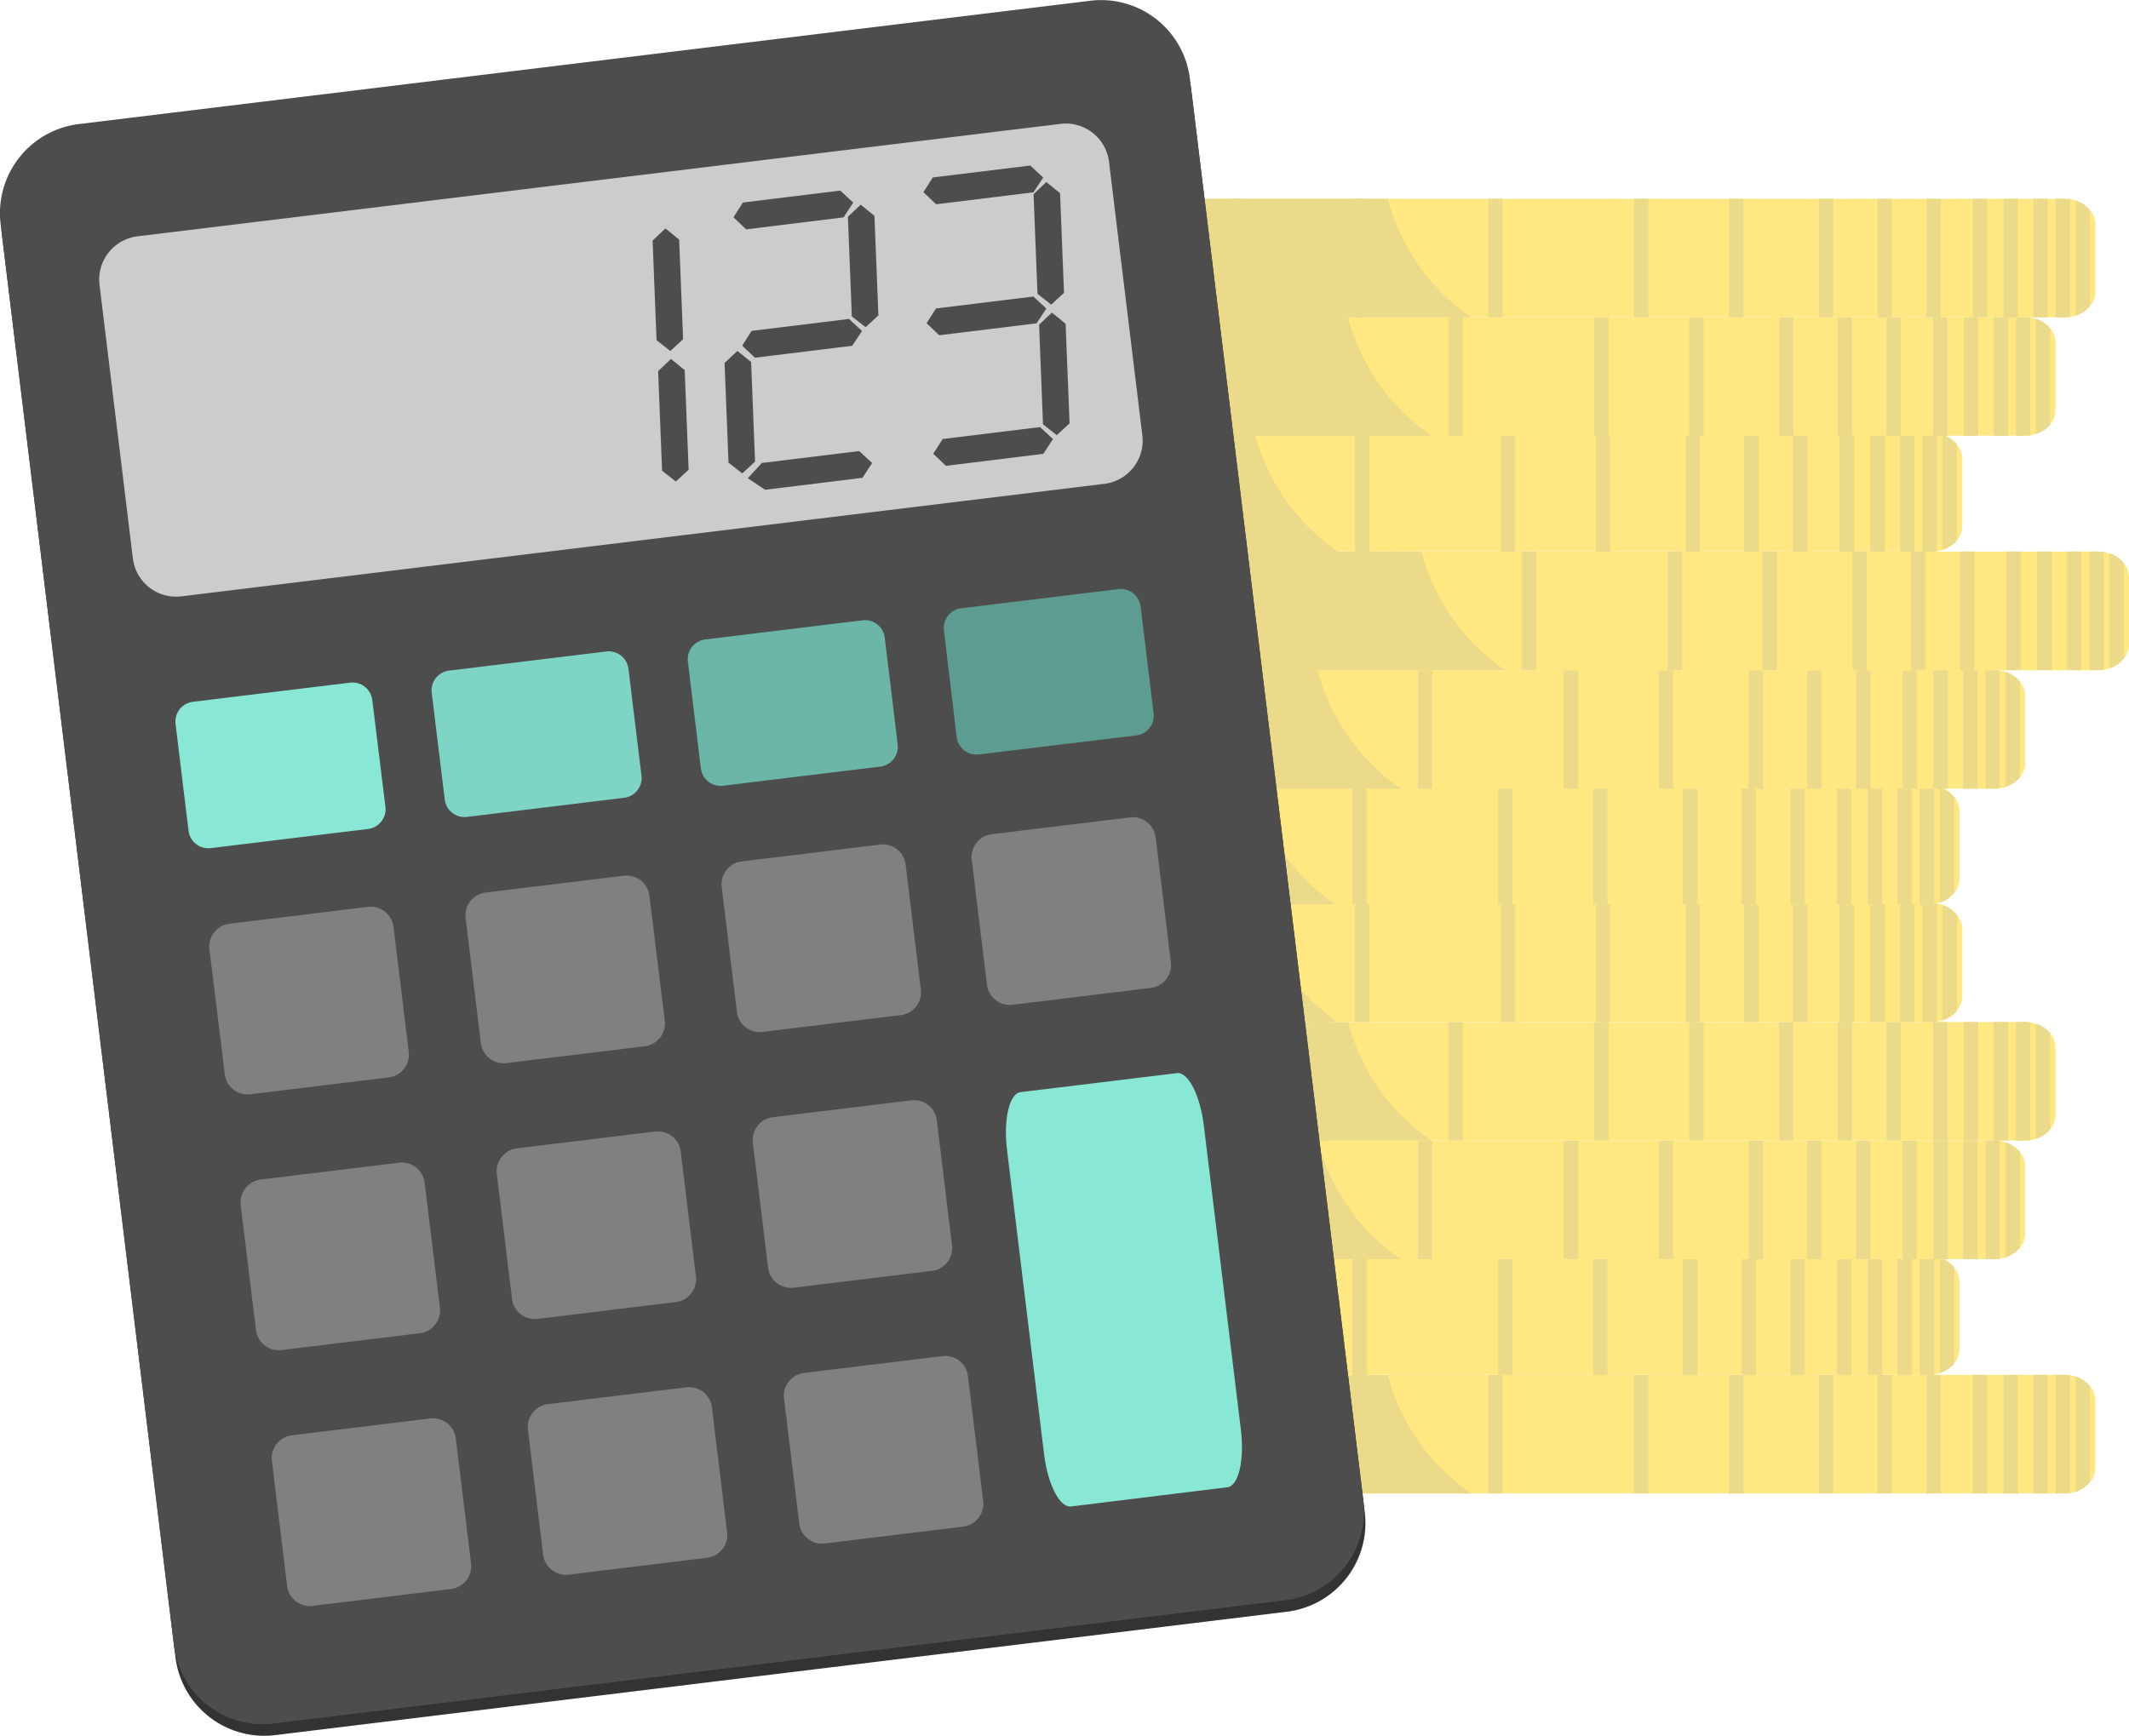 <svg id="Ebene_1" data-name="Ebene 1" xmlns="http://www.w3.org/2000/svg" viewBox="0 0 600 489.32"><path d="M590.53,450.17v18.88a6.41,6.41,0,0,1-1.49,4.07,8.59,8.59,0,0,1-4.07,2.72,9.11,9.11,0,0,1-1.58.38,9.59,9.59,0,0,1-1.53.11H223.72c-4.32,0-7.94-2.69-8.58-6.19a5.71,5.71,0,0,1-.08-.71V449.8a5.16,5.16,0,0,1,.08-.7c.64-3.5,4.26-6.19,8.58-6.19H581.86a10.92,10.92,0,0,1,1.53.1,9.11,9.11,0,0,1,1.58.38,8.54,8.54,0,0,1,4.07,2.73A6.4,6.4,0,0,1,590.53,450.17Z" transform="translate(0 -55.34)" style="fill:#ffe882"/><path d="M414.66,476.33H222.8a7.67,7.67,0,0,1-7.45-5.39,7.23,7.23,0,0,1-.21-.8,5.71,5.71,0,0,1-.08-.71V449.8a5.16,5.16,0,0,1,.08-.7,7.23,7.23,0,0,1,.21-.8,7.67,7.67,0,0,1,7.45-5.39H391.1A58.56,58.56,0,0,0,414.66,476.33Z" transform="translate(0 -55.34)" style="fill:#ebda8a"/><rect x="542.88" y="387.56" width="4.07" height="33.43" style="fill:#ebda8a"/><rect x="529.1" y="387.56" width="4.07" height="33.43" style="fill:#ebda8a"/><rect x="512.57" y="387.56" width="4.07" height="33.43" style="fill:#ebda8a"/><rect x="487.25" y="387.56" width="4.07" height="33.43" style="fill:#ebda8a"/><rect x="460.47" y="387.56" width="4.07" height="33.43" style="fill:#ebda8a"/><rect x="419.41" y="387.56" width="4.07" height="33.43" style="fill:#ebda8a"/><rect x="380.97" y="387.56" width="4.07" height="33.43" style="fill:#ebda8a"/><rect x="346.64" y="387.56" width="4.07" height="33.43" style="fill:#ebda8a"/><rect x="555.99" y="387.56" width="4.07" height="33.43" style="fill:#ebda8a"/><rect x="564.66" y="387.56" width="4.07" height="33.43" style="fill:#ebda8a"/><rect x="573.02" y="387.56" width="4.07" height="33.43" style="fill:#ebda8a"/><path d="M583.39,443v33.2a9.67,9.67,0,0,1-1.53.12h-2.54V442.9h2.54A9.67,9.67,0,0,1,583.39,443Z" transform="translate(0 -55.34)" style="fill:#ebda8a"/><path d="M589,446.12v27a8.66,8.66,0,0,1-4.07,2.73V443.39A8.58,8.58,0,0,1,589,446.12Z" transform="translate(0 -55.34)" style="fill:#ebda8a"/><path d="M552.23,416.75v18.88a6.39,6.39,0,0,1-1.48,4.05,8.53,8.53,0,0,1-4.06,2.73,9.56,9.56,0,0,1-1.6.38c-.25,0-.49.06-.75.08a6.62,6.62,0,0,1-.77,0H185.43c-4.32,0-7.94-2.71-8.57-6.2a4.31,4.31,0,0,1-.09-.71c0-.13,0-.25,0-.37V416.75c0-.13,0-.26,0-.38a4.06,4.06,0,0,1,.09-.7c.63-3.5,4.25-6.2,8.57-6.2H543.57l.69,0,.24,0h0l.33,0,.22,0a9.54,9.54,0,0,1,1.6.37l.22.07.22.08.17.07.26.11a1.92,1.92,0,0,1,.25.12l.07,0,.15.07a4.23,4.23,0,0,1,.41.23,7.58,7.58,0,0,1,1,.69,3,3,0,0,1,.42.35,7.38,7.38,0,0,1,.87.9A6.42,6.42,0,0,1,552.23,416.75Z" transform="translate(0 -55.34)" style="fill:#ffe882"/><path d="M376.37,442.91H184.51a7.67,7.67,0,0,1-7.45-5.41,5.38,5.38,0,0,1-.2-.79,4.31,4.31,0,0,1-.09-.71c0-.13,0-.25,0-.37V416.75c0-.13,0-.26,0-.38a4.06,4.06,0,0,1,.09-.7,5.51,5.51,0,0,1,.2-.8,7.66,7.66,0,0,1,7.45-5.4H352.8c.08.27.15.55.23.82a61.41,61.41,0,0,0,7.8,16.94A57.22,57.22,0,0,0,376.37,442.91Z" transform="translate(0 -55.34)" style="fill:#ebda8a"/><rect x="504.58" y="354.13" width="4.07" height="33.43" style="fill:#ebda8a"/><rect x="490.81" y="354.13" width="4.07" height="33.43" style="fill:#ebda8a"/><rect x="474.28" y="354.13" width="4.07" height="33.43" style="fill:#ebda8a"/><rect x="448.96" y="354.13" width="4.07" height="33.43" style="fill:#ebda8a"/><rect x="422.18" y="354.13" width="4.07" height="33.43" style="fill:#ebda8a"/><rect x="381.12" y="354.13" width="4.07" height="33.43" style="fill:#ebda8a"/><rect x="342.68" y="354.13" width="4.07" height="33.43" style="fill:#ebda8a"/><rect x="308.35" y="354.13" width="4.07" height="33.43" style="fill:#ebda8a"/><rect x="517.7" y="354.13" width="4.07" height="33.43" style="fill:#ebda8a"/><rect x="526.36" y="354.13" width="4.07" height="33.43" style="fill:#ebda8a"/><rect x="534.73" y="354.13" width="4.07" height="33.43" style="fill:#ebda8a"/><path d="M545.1,409.58v33.2a9.67,9.67,0,0,1-1.53.12H541V409.47h2.54A11,11,0,0,1,545.1,409.58Z" transform="translate(0 -55.34)" style="fill:#ebda8a"/><path d="M550.75,412.68v27a8.69,8.69,0,0,1-4.07,2.72V410A8.69,8.69,0,0,1,550.75,412.68Z" transform="translate(0 -55.34)" style="fill:#ebda8a"/><path d="M570.74,384.13V403a6.42,6.42,0,0,1-1.48,4.07,8.79,8.79,0,0,1-4.07,2.72,9.2,9.2,0,0,1-1.59.37,9.58,9.58,0,0,1-1.53.12H203.94a9.9,9.9,0,0,1-4-.82,7.44,7.44,0,0,1-4.63-5.75,1.84,1.84,0,0,1,0-.33c0-.12,0-.25,0-.38V384.13c0-.12,0-.25,0-.37a4.29,4.29,0,0,1,.08-.71c.63-3.49,4.26-6.2,8.58-6.2H562.07a10.9,10.9,0,0,1,1.53.12,10.23,10.23,0,0,1,1.59.37,8.68,8.68,0,0,1,4.07,2.74A6.39,6.39,0,0,1,570.74,384.13Z" transform="translate(0 -55.34)" style="fill:#ffe882"/><path d="M394.87,410.29H203a8,8,0,0,1-3.56-.82,7.31,7.31,0,0,1-4.13-5.75,1.84,1.84,0,0,1,0-.33c0-.12,0-.25,0-.38V384.13c0-.12,0-.25,0-.37a4.29,4.29,0,0,1,.08-.71,5.41,5.41,0,0,1,.21-.79,7.67,7.67,0,0,1,7.43-5.41H371.32a61.14,61.14,0,0,0,5.19,13.06,57.2,57.2,0,0,0,17.18,19.56Z" transform="translate(0 -55.34)" style="fill:#ebda8a"/><rect x="523.09" y="321.52" width="4.07" height="33.43" style="fill:#ebda8a"/><rect x="509.31" y="321.52" width="4.07" height="33.43" style="fill:#ebda8a"/><rect x="492.79" y="321.52" width="4.07" height="33.43" style="fill:#ebda8a"/><rect x="467.46" y="321.52" width="4.07" height="33.43" style="fill:#ebda8a"/><rect x="440.68" y="321.52" width="4.07" height="33.43" style="fill:#ebda8a"/><rect x="399.62" y="321.52" width="4.07" height="33.43" style="fill:#ebda8a"/><rect x="361.18" y="321.52" width="4.07" height="33.43" style="fill:#ebda8a"/><rect x="326.86" y="321.52" width="4.07" height="33.43" style="fill:#ebda8a"/><rect x="536.2" y="321.52" width="4.07" height="33.43" style="fill:#ebda8a"/><rect x="544.87" y="321.52" width="4.07" height="33.43" style="fill:#ebda8a"/><rect x="553.24" y="321.52" width="4.07" height="33.43" style="fill:#ebda8a"/><path d="M563.6,377v33.2a9.58,9.58,0,0,1-1.53.12h-2.54V376.86h2.54A10.91,10.91,0,0,1,563.6,377Z" transform="translate(0 -55.34)" style="fill:#ebda8a"/><path d="M569.25,380.07v27a8.61,8.61,0,0,1-4.06,2.72V377.35A8.61,8.61,0,0,1,569.25,380.07Z" transform="translate(0 -55.34)" style="fill:#ebda8a"/><path d="M579.31,350.7v18.89a6.39,6.39,0,0,1-1.48,4.05,7.48,7.48,0,0,1-.82.87,8.82,8.82,0,0,1-3.24,1.86,10.52,10.52,0,0,1-1.59.38l-.75.08-.78,0H212.52c-4.33,0-8-2.69-8.58-6.19a4,4,0,0,1-.08-.7c0-.13,0-.26,0-.37V350.7c0-.12,0-.25,0-.37a4.76,4.76,0,0,1,.07-.66c.55-3.24,3.68-5.8,7.56-6.2.34,0,.68,0,1,0H570.65a9.67,9.67,0,0,1,1.53.11,9.44,9.44,0,0,1,1.59.38,8.63,8.63,0,0,1,4.06,2.72A6.39,6.39,0,0,1,579.31,350.7Z" transform="translate(0 -55.34)" style="fill:#ffe882"/><path d="M403.45,376.85H211.58a7.66,7.66,0,0,1-7.43-5.39,5.54,5.54,0,0,1-.21-.8,4,4,0,0,1-.08-.7c0-.13,0-.26,0-.37V350.7c0-.12,0-.25,0-.37a4.76,4.76,0,0,1,.07-.66,7.59,7.59,0,0,1,6.74-6.2c.3,0,.61,0,.91,0H379.9a.06.06,0,0,0,0,0,61.55,61.55,0,0,0,4.24,11.17A57.47,57.47,0,0,0,403.45,376.85Z" transform="translate(0 -55.34)" style="fill:#ebda8a"/><rect x="531.67" y="288.08" width="4.07" height="33.43" style="fill:#ebda8a"/><rect x="517.89" y="288.08" width="4.07" height="33.43" style="fill:#ebda8a"/><rect x="501.37" y="288.08" width="4.07" height="33.43" style="fill:#ebda8a"/><rect x="476.04" y="288.08" width="4.07" height="33.43" style="fill:#ebda8a"/><rect x="449.26" y="288.08" width="4.07" height="33.43" style="fill:#ebda8a"/><rect x="408.2" y="288.08" width="4.07" height="33.43" style="fill:#ebda8a"/><rect x="369.76" y="288.08" width="4.07" height="33.43" style="fill:#ebda8a"/><rect x="335.43" y="288.08" width="4.07" height="33.43" style="fill:#ebda8a"/><rect x="544.78" y="288.08" width="4.07" height="33.43" style="fill:#ebda8a"/><rect x="553.45" y="288.08" width="4.07" height="33.43" style="fill:#ebda8a"/><rect x="561.81" y="288.08" width="4.07" height="33.43" style="fill:#ebda8a"/><path d="M572.18,343.54v33.2a9.67,9.67,0,0,1-1.53.12h-2.54V343.42h2.54A9.67,9.67,0,0,1,572.18,343.54Z" transform="translate(0 -55.34)" style="fill:#ebda8a"/><path d="M577.83,346.64v27a8.6,8.6,0,0,1-4.06,2.73V343.91A8.6,8.6,0,0,1,577.83,346.64Z" transform="translate(0 -55.34)" style="fill:#ebda8a"/><path d="M553,317.31V336.2a6.4,6.4,0,0,1-1.49,4.06,8.59,8.59,0,0,1-4.07,2.72,9.11,9.11,0,0,1-1.58.38l-.5.07h-.07l-.49,0H186.18c-4.32,0-7.94-2.69-8.57-6.18a6.16,6.16,0,0,1-.09-.72V316.94a1.48,1.48,0,0,0,0-.31c.35-3.08,3-5.61,6.5-6.36l.26-.06a11.51,11.51,0,0,1,1.87-.16H544.32l.77,0a1.76,1.76,0,0,1,.34,0h0l.41,0a9.11,9.11,0,0,1,1.58.38,8.54,8.54,0,0,1,4.07,2.73A6.4,6.4,0,0,1,553,317.31Z" transform="translate(0 -55.34)" style="fill:#ffe882"/><path d="M377.12,343.47H185.26a7.67,7.67,0,0,1-7.45-5.39,5.72,5.72,0,0,1-.2-.79,6.16,6.16,0,0,1-.09-.72V316.94a1.48,1.48,0,0,0,0-.31,7.47,7.47,0,0,1,6-6.41l.33-.07a8.75,8.75,0,0,1,1.37-.1h168.3c0,.07.05.15.07.23a58.58,58.58,0,0,0,23.42,33.15Z" transform="translate(0 -55.34)" style="fill:#ebda8a"/><rect x="505.34" y="254.7" width="4.07" height="33.43" style="fill:#ebda8a"/><rect x="491.56" y="254.7" width="4.07" height="33.43" style="fill:#ebda8a"/><rect x="475.04" y="254.7" width="4.07" height="33.43" style="fill:#ebda8a"/><rect x="449.71" y="254.7" width="4.07" height="33.43" style="fill:#ebda8a"/><rect x="422.93" y="254.7" width="4.07" height="33.43" style="fill:#ebda8a"/><rect x="381.87" y="254.7" width="4.07" height="33.43" style="fill:#ebda8a"/><rect x="343.43" y="254.7" width="4.07" height="33.43" style="fill:#ebda8a"/><rect x="309.1" y="254.7" width="4.07" height="33.43" style="fill:#ebda8a"/><rect x="518.45" y="254.7" width="4.07" height="33.43" style="fill:#ebda8a"/><rect x="527.12" y="254.7" width="4.07" height="33.43" style="fill:#ebda8a"/><rect x="535.48" y="254.7" width="4.07" height="33.43" style="fill:#ebda8a"/><path d="M545.85,310.16v33.2a11,11,0,0,1-1.53.11h-2.54V310h2.54A9.67,9.67,0,0,1,545.85,310.16Z" transform="translate(0 -55.34)" style="fill:#ebda8a"/><path d="M551.5,313.25v27a8.64,8.64,0,0,1-4.07,2.72V310.53A8.64,8.64,0,0,1,551.5,313.25Z" transform="translate(0 -55.34)" style="fill:#ebda8a"/><path d="M552.23,284.12V303a6.46,6.46,0,0,1-1.48,4.07,8.66,8.66,0,0,1-4.06,2.72,12.7,12.7,0,0,1-1.25.32h0l-.34.05a10.64,10.64,0,0,1-1.52.12H185.43a8.32,8.32,0,0,1-1.12-.07,2,2,0,0,1-.42-.06c-3.65-.55-6.53-3-7-6.15,0-.21-.06-.41-.07-.62s0-.25,0-.38V284.12c0-.13,0-.24,0-.37a4.18,4.18,0,0,1,.09-.71c.63-3.5,4.25-6.2,8.57-6.2H543.57l.69,0h.28l.33,0,.22,0a9.56,9.56,0,0,1,1.6.38l.22.07.22.08.17.07.26.1s0,0,0,0a1.76,1.76,0,0,0,.2.09,8.5,8.5,0,0,1,1.67,1c.16.12.3.24.42.35s.26.24.38.37a1.29,1.29,0,0,1,.16.17c.12.12.23.25.33.37A6.41,6.41,0,0,1,552.23,284.12Z" transform="translate(0 -55.34)" style="fill:#ffe882"/><path d="M376.37,310.28H184.05a3.69,3.69,0,0,1-.49,0,7.56,7.56,0,0,1-6.72-6.22c0-.21-.06-.41-.07-.62s0-.25,0-.38V284.12c0-.13,0-.24,0-.37a4.18,4.18,0,0,1,.09-.71,5.38,5.38,0,0,1,.2-.79,7.67,7.67,0,0,1,7.45-5.41H352.8c.08.27.15.55.23.82a58.61,58.61,0,0,0,23,32.39C376.15,310.12,376.25,310.2,376.37,310.28Z" transform="translate(0 -55.34)" style="fill:#ebda8a"/><rect x="504.58" y="221.51" width="4.07" height="33.43" style="fill:#ebda8a"/><rect x="490.81" y="221.51" width="4.07" height="33.43" style="fill:#ebda8a"/><rect x="474.28" y="221.51" width="4.07" height="33.43" style="fill:#ebda8a"/><rect x="448.96" y="221.51" width="4.07" height="33.43" style="fill:#ebda8a"/><rect x="422.18" y="221.51" width="4.07" height="33.43" style="fill:#ebda8a"/><rect x="381.12" y="221.51" width="4.07" height="33.43" style="fill:#ebda8a"/><rect x="342.68" y="221.51" width="4.07" height="33.43" style="fill:#ebda8a"/><rect x="308.35" y="221.51" width="4.07" height="33.43" style="fill:#ebda8a"/><rect x="517.7" y="221.51" width="4.07" height="33.43" style="fill:#ebda8a"/><rect x="526.36" y="221.51" width="4.07" height="33.43" style="fill:#ebda8a"/><rect x="534.73" y="221.51" width="4.07" height="33.43" style="fill:#ebda8a"/><path d="M545.1,277v33.2a9.67,9.67,0,0,1-1.53.12H541V276.85h2.54A9.67,9.67,0,0,1,545.1,277Z" transform="translate(0 -55.34)" style="fill:#ebda8a"/><path d="M550.75,280.06v27a8.63,8.63,0,0,1-4.07,2.73V277.34A8.62,8.62,0,0,1,550.75,280.06Z" transform="translate(0 -55.34)" style="fill:#ebda8a"/><path d="M570.74,251.52V270.4a6.39,6.39,0,0,1-1.48,4.05,8.66,8.66,0,0,1-4.07,2.73,8.36,8.36,0,0,1-1.59.37l-.75.09-.78,0H203.94a9.9,9.9,0,0,1-4-.82,7.43,7.43,0,0,1-4.63-5.75,1.76,1.76,0,0,1,0-.33c0-.12,0-.25,0-.36V251.52c0-.13,0-.26,0-.38a4.06,4.06,0,0,1,.08-.7c.63-3.51,4.26-6.2,8.58-6.2H562.07a8.54,8.54,0,0,1,1.53.12,9.2,9.2,0,0,1,1.59.37,8.79,8.79,0,0,1,4.07,2.72A6.4,6.4,0,0,1,570.74,251.52Z" transform="translate(0 -55.34)" style="fill:#ffe882"/><path d="M394.87,277.66H203a8,8,0,0,1-3.56-.82,7.3,7.3,0,0,1-4.13-5.75,1.76,1.76,0,0,1,0-.33c0-.12,0-.25,0-.36V251.52c0-.13,0-.26,0-.38a4.06,4.06,0,0,1,.08-.7,5.54,5.54,0,0,1,.21-.8,7.66,7.66,0,0,1,7.43-5.4H371.32a58.61,58.61,0,0,0,22.37,32.6C394.09,277.13,394.48,277.39,394.87,277.66Z" transform="translate(0 -55.34)" style="fill:#ebda8a"/><rect x="523.09" y="188.9" width="4.07" height="33.43" style="fill:#ebda8a"/><rect x="509.31" y="188.9" width="4.07" height="33.43" style="fill:#ebda8a"/><rect x="492.79" y="188.9" width="4.07" height="33.43" style="fill:#ebda8a"/><rect x="467.46" y="188.9" width="4.07" height="33.43" style="fill:#ebda8a"/><rect x="440.68" y="188.9" width="4.07" height="33.43" style="fill:#ebda8a"/><rect x="399.62" y="188.9" width="4.07" height="33.43" style="fill:#ebda8a"/><rect x="361.18" y="188.9" width="4.07" height="33.43" style="fill:#ebda8a"/><rect x="326.86" y="188.9" width="4.07" height="33.43" style="fill:#ebda8a"/><rect x="536.2" y="188.9" width="4.07" height="33.43" style="fill:#ebda8a"/><rect x="544.87" y="188.9" width="4.07" height="33.43" style="fill:#ebda8a"/><rect x="553.24" y="188.9" width="4.07" height="33.43" style="fill:#ebda8a"/><path d="M563.6,244.35v33.2a9.58,9.58,0,0,1-1.53.12h-2.54V244.24h2.54A10.91,10.91,0,0,1,563.6,244.35Z" transform="translate(0 -55.34)" style="fill:#ebda8a"/><path d="M569.25,247.45v27a8.61,8.61,0,0,1-4.06,2.72V244.73A8.61,8.61,0,0,1,569.25,247.45Z" transform="translate(0 -55.34)" style="fill:#ebda8a"/><path d="M600,218.08V237a6.41,6.41,0,0,1-1.48,4.06c-.13.15-.25.3-.39.44a8.66,8.66,0,0,1-3.67,2.29,10.23,10.23,0,0,1-1.59.37,10.9,10.9,0,0,1-1.53.12H233.21c-4.33,0-8-2.7-8.58-6.2a5.36,5.36,0,0,1-.09-.7c0-.13,0-.25,0-.38V218.08c0-.13,0-.25,0-.38.23-3.53,3.5-6.43,7.63-6.85a8.84,8.84,0,0,1,1,0H591.34a9.58,9.58,0,0,1,1.53.12,9.2,9.2,0,0,1,1.59.37,8.74,8.74,0,0,1,3.67,2.28c.14.14.26.29.39.44A6.44,6.44,0,0,1,600,218.08Z" transform="translate(0 -55.34)" style="fill:#ffe882"/><path d="M424.14,244.24H232.27a7.66,7.66,0,0,1-7.44-5.41,7,7,0,0,1-.2-.79,5.36,5.36,0,0,1-.09-.7c0-.13,0-.25,0-.38V218.08c0-.13,0-.25,0-.38a7.83,7.83,0,0,1,.15-1,7.61,7.61,0,0,1,6.66-5.88,7.09,7.09,0,0,1,.92,0H400.58v0A58.66,58.66,0,0,0,424.14,244.24Z" transform="translate(0 -55.34)" style="fill:#ebda8a"/><rect x="552.36" y="155.46" width="4.07" height="33.43" style="fill:#ebda8a"/><rect x="538.58" y="155.46" width="4.07" height="33.43" style="fill:#ebda8a"/><rect x="522.06" y="155.46" width="4.07" height="33.43" style="fill:#ebda8a"/><rect x="496.73" y="155.46" width="4.07" height="33.43" style="fill:#ebda8a"/><rect x="469.95" y="155.46" width="4.07" height="33.43" style="fill:#ebda8a"/><rect x="428.89" y="155.46" width="4.07" height="33.43" style="fill:#ebda8a"/><rect x="390.45" y="155.46" width="4.07" height="33.43" style="fill:#ebda8a"/><rect x="356.13" y="155.46" width="4.07" height="33.43" style="fill:#ebda8a"/><rect x="565.47" y="155.46" width="4.07" height="33.43" style="fill:#ebda8a"/><rect x="574.14" y="155.46" width="4.07" height="33.43" style="fill:#ebda8a"/><rect x="582.5" y="155.46" width="4.07" height="33.43" style="fill:#ebda8a"/><path d="M592.87,210.92v33.2a11,11,0,0,1-1.53.11H588.8V210.8h2.54A9.67,9.67,0,0,1,592.87,210.92Z" transform="translate(0 -55.34)" style="fill:#ebda8a"/><path d="M598.52,214v27a8.64,8.64,0,0,1-4.07,2.72V211.29A8.64,8.64,0,0,1,598.52,214Z" transform="translate(0 -55.34)" style="fill:#ebda8a"/><path d="M553,184.7v18.88a6.42,6.42,0,0,1-1.49,4.06,8.54,8.54,0,0,1-4.07,2.73,10.1,10.1,0,0,1-1.58.37,4,4,0,0,1-.5.06h0l-.24,0-.13,0H186.18c-4.32,0-7.94-2.7-8.57-6.19a5.36,5.36,0,0,1-.09-.7V184.32a5.74,5.74,0,0,1,.09-.71c.63-3.49,4.25-6.19,8.57-6.19H544.83l.4,0a4.36,4.36,0,0,1,.62.07,9.09,9.09,0,0,1,1.58.37c.22.07.42.15.61.23a.26.26,0,0,1,.13.06h0a8.38,8.38,0,0,1,3.31,2.43A6.43,6.43,0,0,1,553,184.7Z" transform="translate(0 -55.34)" style="fill:#ffe882"/><path d="M377.12,210.85H185.26a7.66,7.66,0,0,1-7.45-5.4,6.34,6.34,0,0,1-.29-1.49V184.32a5.74,5.74,0,0,1,.09-.71,5.38,5.38,0,0,1,.2-.79,7.66,7.66,0,0,1,7.45-5.4h168.3c.07.25.14.51.22.78a58.49,58.49,0,0,0,23.27,32.6S377.09,210.84,377.12,210.85Z" transform="translate(0 -55.34)" style="fill:#ebda8a"/><rect x="505.34" y="122.08" width="4.07" height="33.43" style="fill:#ebda8a"/><rect x="491.56" y="122.08" width="4.07" height="33.43" style="fill:#ebda8a"/><rect x="475.04" y="122.08" width="4.07" height="33.43" style="fill:#ebda8a"/><rect x="449.71" y="122.08" width="4.07" height="33.43" style="fill:#ebda8a"/><rect x="422.93" y="122.08" width="4.07" height="33.43" style="fill:#ebda8a"/><rect x="381.87" y="122.08" width="4.07" height="33.43" style="fill:#ebda8a"/><rect x="343.43" y="122.08" width="4.07" height="33.43" style="fill:#ebda8a"/><rect x="309.1" y="122.08" width="4.07" height="33.43" style="fill:#ebda8a"/><rect x="518.45" y="122.08" width="4.07" height="33.43" style="fill:#ebda8a"/><rect x="527.12" y="122.08" width="4.07" height="33.43" style="fill:#ebda8a"/><rect x="535.48" y="122.08" width="4.07" height="33.43" style="fill:#ebda8a"/><path d="M545.85,177.54v33.2a11,11,0,0,1-1.53.11h-2.54V177.42h2.54A9.67,9.67,0,0,1,545.85,177.54Z" transform="translate(0 -55.34)" style="fill:#ebda8a"/><path d="M551.5,180.63v27a8.64,8.64,0,0,1-4.07,2.72V177.91A8.64,8.64,0,0,1,551.5,180.63Z" transform="translate(0 -55.34)" style="fill:#ebda8a"/><path d="M579.31,152v18.88a6.39,6.39,0,0,1-1.48,4.05,8.65,8.65,0,0,1-4.06,2.73,9.44,9.44,0,0,1-1.59.38,11,11,0,0,1-1.53.12H212.52a10,10,0,0,1-3.88-.78,7.58,7.58,0,0,1-4.69-5.37,3.31,3.31,0,0,1-.07-.47,2.64,2.64,0,0,1,0-.29c0-.13,0-.26,0-.37V152c0-.13,0-.25,0-.38a4.93,4.93,0,0,1,.07-.66c.55-3.23,3.68-5.8,7.56-6.2.34,0,.68,0,1,0H570.65c.32,0,.65,0,1,0l.57.07a9.44,9.44,0,0,1,1.59.38,8.71,8.71,0,0,1,4.06,2.72A6.4,6.4,0,0,1,579.31,152Z" transform="translate(0 -55.34)" style="fill:#ffe882"/><path d="M403.45,178.2H211.58a8,8,0,0,1-3.44-.78,7.33,7.33,0,0,1-4.19-5.37,3.31,3.31,0,0,1-.07-.47,2.64,2.64,0,0,1,0-.29c0-.13,0-.26,0-.37V152c0-.13,0-.25,0-.38a4.93,4.93,0,0,1,.07-.66,7.59,7.59,0,0,1,6.74-6.2c.3,0,.61,0,.91,0H379.9a.06.06,0,0,0,0,0,58.66,58.66,0,0,0,22.44,32.62Z" transform="translate(0 -55.34)" style="fill:#ebda8a"/><rect x="531.67" y="89.42" width="4.07" height="33.43" style="fill:#ebda8a"/><rect x="517.89" y="89.42" width="4.07" height="33.43" style="fill:#ebda8a"/><rect x="501.37" y="89.42" width="4.07" height="33.43" style="fill:#ebda8a"/><rect x="476.04" y="89.42" width="4.07" height="33.43" style="fill:#ebda8a"/><rect x="449.26" y="89.42" width="4.07" height="33.43" style="fill:#ebda8a"/><rect x="408.2" y="89.42" width="4.07" height="33.43" style="fill:#ebda8a"/><rect x="369.76" y="89.42" width="4.07" height="33.43" style="fill:#ebda8a"/><rect x="335.43" y="89.42" width="4.07" height="33.43" style="fill:#ebda8a"/><rect x="544.78" y="89.42" width="4.07" height="33.43" style="fill:#ebda8a"/><rect x="553.45" y="89.42" width="4.07" height="33.43" style="fill:#ebda8a"/><rect x="561.81" y="89.42" width="4.07" height="33.43" style="fill:#ebda8a"/><path d="M572.18,144.87v33.2a9.67,9.67,0,0,1-1.53.12h-2.54V144.76h2.54A11,11,0,0,1,572.18,144.87Z" transform="translate(0 -55.34)" style="fill:#ebda8a"/><path d="M577.83,148v27a8.66,8.66,0,0,1-4.06,2.72V145.25A8.66,8.66,0,0,1,577.83,148Z" transform="translate(0 -55.34)" style="fill:#ebda8a"/><path d="M590.53,118.66v18.88a6.4,6.4,0,0,1-1.49,4.05,6.09,6.09,0,0,1-.82.87,8.76,8.76,0,0,1-3.25,1.86,8.26,8.26,0,0,1-1.58.37,4.61,4.61,0,0,1-.5.07h-.21c-.27,0-.54,0-.82,0H223.72c-.31,0-.63,0-.95,0-3.9-.37-7-2.91-7.63-6.16a5.16,5.16,0,0,1-.08-.7V118.28a5.35,5.35,0,0,1,.08-.7c.64-3.51,4.26-6.2,8.58-6.2H581.86a8.54,8.54,0,0,1,1.53.12,8.26,8.26,0,0,1,1.58.37,8.52,8.52,0,0,1,4.07,2.72A6.41,6.41,0,0,1,590.53,118.66Z" transform="translate(0 -55.34)" style="fill:#ffe882"/><path d="M414.66,144.8H222.8a7.94,7.94,0,0,1-.85,0,7.56,7.56,0,0,1-6.81-6.16,5.16,5.16,0,0,1-.08-.7V118.28a5.35,5.35,0,0,1,.08-.7,7.23,7.23,0,0,1,.21-.8,7.66,7.66,0,0,1,7.45-5.4H391.1a58.62,58.62,0,0,0,23.49,33.38Z" transform="translate(0 -55.34)" style="fill:#ebda8a"/><rect x="542.88" y="56.03" width="4.07" height="33.43" style="fill:#ebda8a"/><rect x="529.1" y="56.03" width="4.07" height="33.43" style="fill:#ebda8a"/><rect x="512.57" y="56.03" width="4.07" height="33.43" style="fill:#ebda8a"/><rect x="487.25" y="56.03" width="4.07" height="33.43" style="fill:#ebda8a"/><rect x="460.47" y="56.03" width="4.07" height="33.43" style="fill:#ebda8a"/><rect x="419.41" y="56.03" width="4.07" height="33.43" style="fill:#ebda8a"/><rect x="380.97" y="56.03" width="4.07" height="33.43" style="fill:#ebda8a"/><rect x="346.64" y="56.03" width="4.07" height="33.43" style="fill:#ebda8a"/><rect x="555.99" y="56.03" width="4.07" height="33.43" style="fill:#ebda8a"/><rect x="564.66" y="56.03" width="4.07" height="33.43" style="fill:#ebda8a"/><rect x="573.02" y="56.03" width="4.07" height="33.43" style="fill:#ebda8a"/><path d="M583.39,111.49v33.2a9.67,9.67,0,0,1-1.53.12h-2.54V111.37h2.54A9.67,9.67,0,0,1,583.39,111.49Z" transform="translate(0 -55.34)" style="fill:#ebda8a"/><path d="M589,114.59v27a8.58,8.58,0,0,1-4.07,2.73V111.87A8.57,8.57,0,0,1,589,114.59Z" transform="translate(0 -55.34)" style="fill:#ebda8a"/><path d="M384.6,481.44a25.18,25.18,0,0,1-21.76,28.21L77.32,544.48a25.22,25.22,0,0,1-27.9-22.23L.59,121.88A25.29,25.29,0,0,1,22.41,93.61L307.93,58.79a25.21,25.21,0,0,1,27.84,22.28Z" transform="translate(0 -55.34)" style="fill:#333"/><path d="M384.2,478.18a25.19,25.19,0,0,1-21.76,28.21L76.92,541.21A25.21,25.21,0,0,1,49,519L.19,118.62A25.3,25.3,0,0,1,22,90.34L307.53,55.52A25.22,25.22,0,0,1,335.37,77.8Z" transform="translate(0 -55.34)" style="fill:#4d4d4d"/><path d="M321.93,178a12.28,12.28,0,0,1-10.65,13.72L51.07,223.45a12.27,12.27,0,0,1-13.63-10.77l-9.39-77a12.29,12.29,0,0,1,10.66-13.72L298.92,90.25A12.28,12.28,0,0,1,312.55,101Z" transform="translate(0 -55.34)" style="fill:#ccc"/><path d="M115.21,352a6.48,6.48,0,0,1-5.82,7.07l-38.68,4.71a6.48,6.48,0,0,1-7.34-5.48L59,322.8a6.49,6.49,0,0,1,5.82-7.08L103.54,311a6.48,6.48,0,0,1,7.34,5.49Z" transform="translate(0 -55.34)" style="fill:gray"/><path d="M124,424.1a6.49,6.49,0,0,1-5.82,7.08l-38.68,4.71a6.48,6.48,0,0,1-7.34-5.47L67.82,394.9a6.49,6.49,0,0,1,5.82-7.08l38.67-4.71a6.48,6.48,0,0,1,7.35,5.48Z" transform="translate(0 -55.34)" style="fill:gray"/><path d="M132.77,496.2a6.49,6.49,0,0,1-5.82,7.08L88.27,508a6.47,6.47,0,0,1-7.34-5.48L76.61,467a6.49,6.49,0,0,1,5.81-7.08l38.68-4.71a6.47,6.47,0,0,1,7.34,5.48Z" transform="translate(0 -55.34)" style="fill:gray"/><path d="M187.37,343.22a6.48,6.48,0,0,1-5.81,7.07L142.88,355a6.49,6.49,0,0,1-7.35-5.47L131.21,314a6.47,6.47,0,0,1,5.82-7.08l38.68-4.71A6.46,6.46,0,0,1,183,307.7Z" transform="translate(0 -55.34)" style="fill:gray"/><path d="M196.15,415.31a6.48,6.48,0,0,1-5.81,7.08l-38.68,4.71a6.48,6.48,0,0,1-7.34-5.48L140,386.12a6.5,6.5,0,0,1,5.82-7.09l38.68-4.7a6.46,6.46,0,0,1,7.33,5.47Z" transform="translate(0 -55.34)" style="fill:gray"/><path d="M204.93,487.41a6.46,6.46,0,0,1-5.81,7.07l-38.68,4.71a6.47,6.47,0,0,1-7.35-5.46l-4.32-35.51a6.48,6.48,0,0,1,5.82-7.09l38.67-4.7a6.48,6.48,0,0,1,7.35,5.46Z" transform="translate(0 -55.34)" style="fill:gray"/><path d="M259.53,334.41a6.47,6.47,0,0,1-5.8,7.09l-38.68,4.71a6.48,6.48,0,0,1-7.35-5.47l-4.32-35.52a6.46,6.46,0,0,1,5.81-7.07l38.69-4.71a6.46,6.46,0,0,1,7.33,5.47Z" transform="translate(0 -55.34)" style="fill:gray"/><path d="M330,326.76a6.47,6.47,0,0,1-5.82,7.08l-38.67,4.72a6.51,6.51,0,0,1-7.35-5.49l-4.32-35.5a6.48,6.48,0,0,1,5.81-7.09l38.69-4.71a6.5,6.5,0,0,1,7.34,5.49Z" transform="translate(0 -55.34)" style="fill:gray"/><path d="M268.32,406.53a6.48,6.48,0,0,1-5.81,7.07l-38.68,4.71a6.48,6.48,0,0,1-7.35-5.48l-4.33-35.51a6.48,6.48,0,0,1,5.82-7.07l38.68-4.72A6.49,6.49,0,0,1,264,371Z" transform="translate(0 -55.34)" style="fill:gray"/><path d="M277.1,478.62a6.48,6.48,0,0,1-5.81,7.08l-38.68,4.71a6.48,6.48,0,0,1-7.35-5.48l-4.32-35.51a6.48,6.48,0,0,1,5.82-7.08l38.67-4.71a6.47,6.47,0,0,1,7.34,5.48Z" transform="translate(0 -55.34)" style="fill:gray"/><path d="M108.64,282.9a5.62,5.62,0,0,1-5,6.13L59.52,294.4a5.63,5.63,0,0,1-6.37-4.75l-3.69-30.36a5.62,5.62,0,0,1,5-6.13l44.08-5.37a5.62,5.62,0,0,1,6.36,4.74Z" transform="translate(0 -55.34)" style="fill:#89e7d5"/><path d="M180.8,274.11a5.61,5.61,0,0,1-5,6.13l-44.08,5.37a5.62,5.62,0,0,1-6.36-4.75l-3.71-30.36a5.62,5.62,0,0,1,5-6.13L170.74,239a5.62,5.62,0,0,1,6.36,4.76Z" transform="translate(0 -55.34)" style="fill:#7ed5c5"/><path d="M253,265.32a5.62,5.62,0,0,1-5,6.13l-44.08,5.36a5.62,5.62,0,0,1-6.38-4.73l-3.69-30.36a5.62,5.62,0,0,1,5.05-6.14l44.07-5.37a5.62,5.62,0,0,1,6.36,4.75Z" transform="translate(0 -55.34)" style="fill:#6cb6a8"/><path d="M325.13,256.53a5.6,5.6,0,0,1-5,6.13L276,268a5.63,5.63,0,0,1-6.37-4.75L266,232.93a5.61,5.61,0,0,1,5-6.14l44.07-5.37a5.61,5.61,0,0,1,6.36,4.76Z" transform="translate(0 -55.34)" style="fill:#5d9c90"/><path d="M349.73,458.5c1,8.5-.68,15.71-3.82,16.08L301.82,480c-3.14.39-6.54-6.2-7.57-14.7l-10.47-86c-1-8.5.68-15.71,3.83-16.1l44.07-5.36c3.16-.39,6.54,6.21,7.58,14.71Z" transform="translate(0 -55.34)" style="fill:#89e7d5"/><polygon points="210.29 64.65 206.71 61.25 209.36 57.09 236.81 53.72 240.46 57.11 237.74 61.27 210.29 64.65" style="fill:#4d4d4d"/><polygon points="212.75 100.83 209.17 97.44 211.82 93.27 239.27 89.91 242.93 93.29 240.19 97.47 212.75 100.83" style="fill:#4d4d4d"/><polygon points="215.62 138.06 210.75 134.81 214.69 130.51 242.14 127.15 245.79 130.53 243.06 134.69 215.62 138.06" style="fill:#4d4d4d"/><polygon points="263.82 57.58 260.24 54.18 262.89 50.02 290.34 46.66 293.99 50.04 291.26 54.21 263.82 57.58" style="fill:#4d4d4d"/><polygon points="264.7 94.5 261.13 91.11 263.78 86.95 291.22 83.59 294.88 86.97 292.14 91.14 264.7 94.5" style="fill:#4d4d4d"/><polygon points="266.59 131.31 263.01 127.91 265.67 123.75 293.11 120.39 296.76 123.77 294.03 127.93 266.59 131.31" style="fill:#4d4d4d"/><polygon points="194.07 132.41 190.47 135.73 186.59 132.69 185.48 104.6 189.09 101.19 192.96 104.32 194.07 132.41" style="fill:#4d4d4d"/><polygon points="299.86 82.54 296.26 85.88 292.39 82.83 291.28 54.73 294.88 51.32 298.75 54.46 299.86 82.54" style="fill:#4d4d4d"/><polygon points="247.55 88.92 243.94 92.24 240.07 89.19 238.96 61.1 242.57 57.7 246.44 60.84 247.55 88.92" style="fill:#4d4d4d"/><polygon points="192.51 95.62 188.91 98.95 185.03 95.89 183.92 67.81 187.53 64.4 191.4 67.53 192.51 95.62" style="fill:#4d4d4d"/><polygon points="301.43 119.34 297.82 122.66 293.94 119.61 292.84 91.52 296.44 88.12 300.31 91.25 301.43 119.34" style="fill:#4d4d4d"/><polygon points="212.79 130.13 209.18 133.46 205.31 130.41 204.2 102.31 207.81 98.92 211.68 102.04 212.79 130.13" style="fill:#4d4d4d"/></svg>